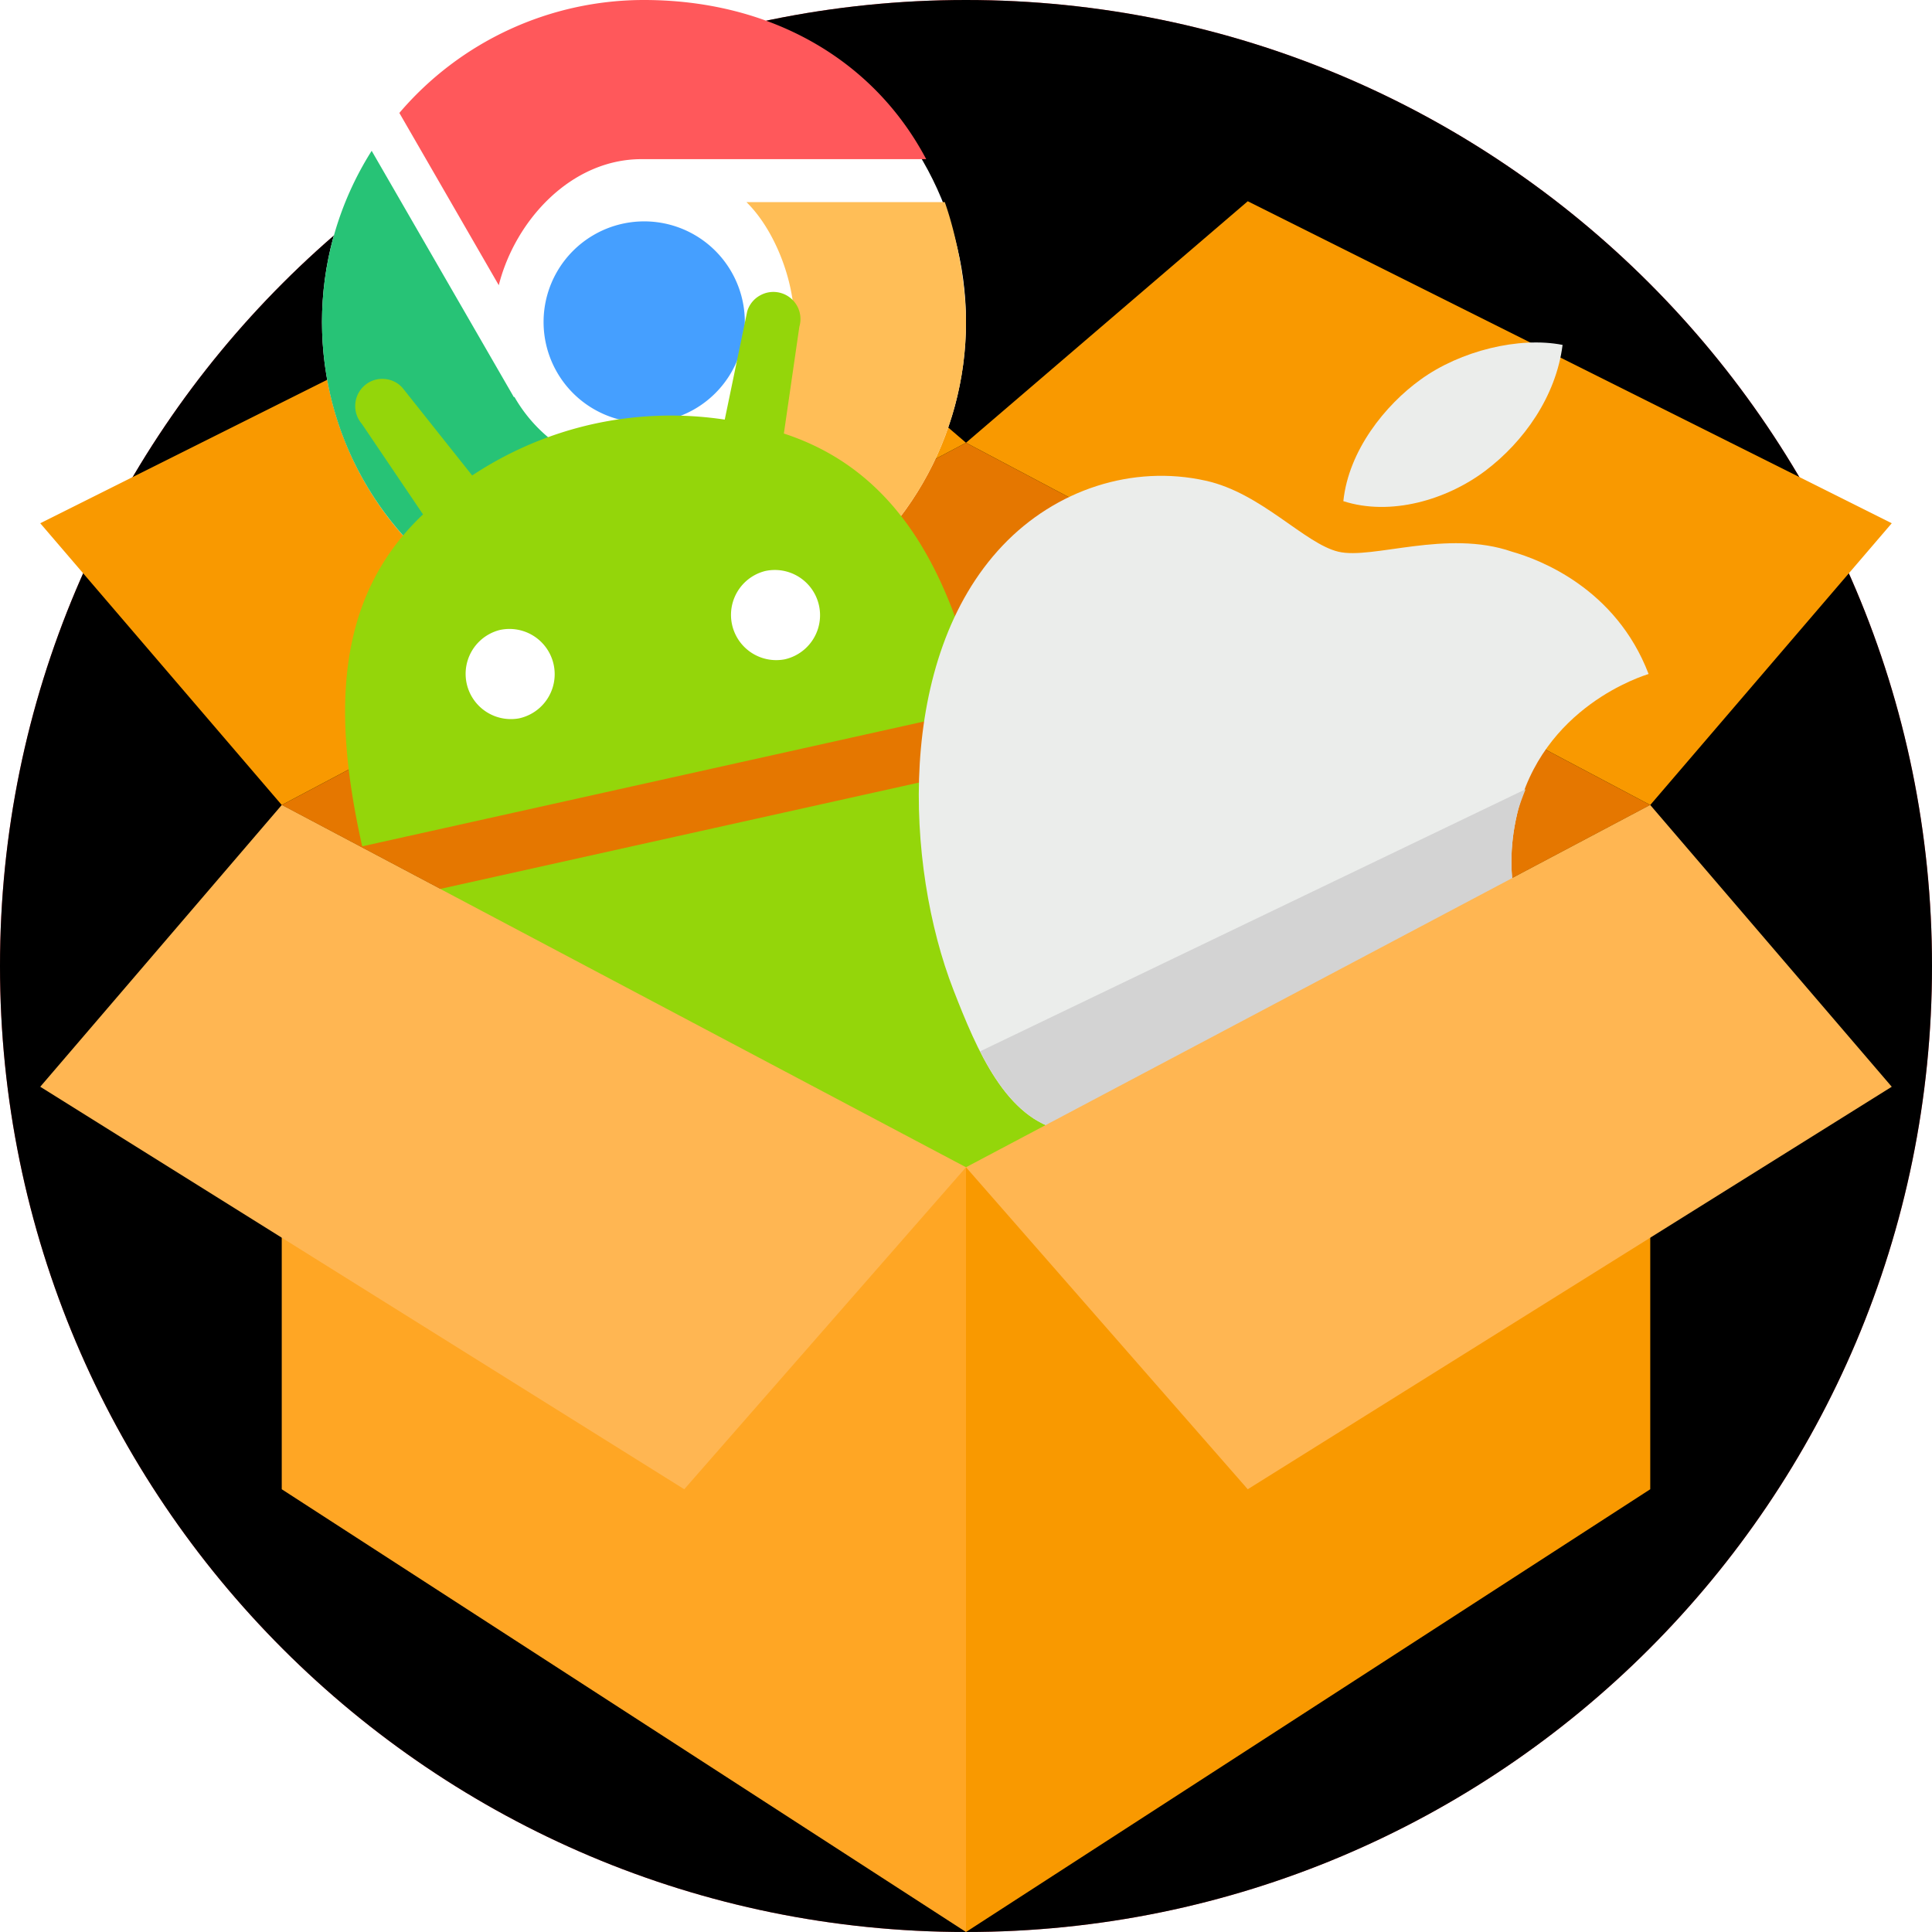 <svg xmlns="http://www.w3.org/2000/svg" xmlns:xlink="http://www.w3.org/1999/xlink" width="48" height="48" viewBox="0 0 48 48">
    <defs>
        <path id="a" d="M24 0c13.255 0 24 10.745 24 24S37.255 48 24 48 0 37.255 0 24 10.745 0 24 0"/>
        <filter id="b" width="102.1%" height="102.1%" x="-1%" y="-1%" filterUnits="objectBoundingBox">
            <feMorphology in="SourceAlpha" radius="1" result="shadowSpreadInner1"/>
            <feOffset in="shadowSpreadInner1" result="shadowOffsetInner1"/>
            <feComposite in="shadowOffsetInner1" in2="SourceAlpha" k2="-1" k3="1" operator="arithmetic" result="shadowInnerInner1"/>
            <feColorMatrix in="shadowInnerInner1" values="0 0 0 0 0 0 0 0 0 0 0 0 0 0 0 0 0 0 0.06 0"/>
        </filter>
    </defs>
    <g fill="none" fill-rule="evenodd">
        <use fill="#FF5C5E" xlink:href="#a"/>
        <use fill="#000" filter="url(#b)" xlink:href="#a"/>
        <path fill="#FFA624" d="M7 20v17l17 11V29z"/>
        <path fill="#F99900" d="M41 20v17L24 48V29z"/>
        <path fill="#E57700" d="M7 20l17-9 17 9-17 9z"/>
        <g fill="#F99900">
            <path d="M41 20l-17-9 7-6 16 8zM7 20l17-9-7-6-16 8z"/>
        </g>
        <g transform="translate(8)">
            <circle cx="8" cy="8" r="8" fill="#FFF"/>
            <path fill="#FF585B" d="M7.938 3.954h7.073C13.669 1.417 11.069 0 8 0a7.98 7.98 0 0 0-6.078 2.806l2.47 4.28c.41-1.618 1.8-3.132 3.546-3.132"/>
            <path fill="#459FFF" d="M5.505 8a2.5 2.5 0 1 0 5 0 2.5 2.5 0 0 0-5 0"/>
            <path fill="#FFBE57" d="M15.473 5.021h-4.928c.693.678 1.188 1.933 1.188 2.98 0 .68-.195 1.308-.513 1.858l.013.007-3.532 6.12c.1.002.198.014.299.014a8 8 0 0 0 8-8c0-.937-.232-2.144-.527-2.979"/>
            <path fill="#27C376" d="M8 11.733A3.716 3.716 0 0 1 4.78 9.86l-.013.007-3.533-6.12A7.943 7.943 0 0 0 0 8c0 3.92 2.82 7.174 6.54 7.861l2.475-4.285A3.705 3.705 0 0 1 8 11.733"/>
        </g>
        <path fill="#EBEDEB" d="M38.822 8.569c-1.082-.212-2.541.146-3.526.86-.881.634-1.79 1.762-1.921 3.022 1.174.378 2.563-.03 3.523-.751.96-.723 1.762-1.852 1.924-3.131"/>
        <path fill="#94D60A" d="M11.932 32.237l15.346-3.41-2.206-9.882-15.346 3.409zM24.38 17.597c-.717-3.213-1.981-5.872-4.905-6.826l.385-2.655a.673.673 0 0 0-.975-.777.666.666 0 0 0-.322.402l-.557 2.684a8.974 8.974 0 0 0-3.275.111 8.96 8.96 0 0 0-3 1.277l-1.725-2.17a.657.657 0 0 0-.463-.228.663.663 0 0 0-.489.166.676.676 0 0 0-.064.95l1.52 2.249c-2.225 2.102-2.228 5.034-1.514 8.235L9 21.014l-.001.013 15.354-3.412-.005-.011.032-.007z"/>
        <path fill="#FFF" d="M12.902 17.846a1.124 1.124 0 0 1-.489-2.193 1.123 1.123 0 1 1 .489 2.193M19.495 16.381a1.124 1.124 0 0 1-.489-2.193 1.123 1.123 0 1 1 .489 2.193"/>
        <path fill="#EBEDEB" d="M37.687 20.245c.618-2.7 3.157-3.46 3.272-3.5-.814-2.127-2.705-2.843-3.393-3.038-1.62-.564-3.473.202-4.315 0-.84-.2-1.912-1.46-3.295-1.764-1.816-.405-3.729.22-5.049 1.614-2.66 2.806-2.417 7.96-1.219 11.038.586 1.505 1.306 3.212 2.72 3.494 1.363.269 2.07-.427 3.701-.038 1.632.39 1.882 1.37 3.317 1.685 1.46.32 2.688-.75 3.888-1.834 1.388-1.254 2.16-2.604 2.202-2.672-.029-.022-2.573-1.761-1.829-4.985"/>
        <path fill="#D3D3D3" d="M37.687 20.245c.053-.233.137-.432.216-.637L24.351 26.12c.49.966 1.12 1.782 2.057 1.969 1.363.269 2.07-.427 3.701-.038 1.632.39 1.882 1.37 3.317 1.685 1.46.32 2.688-.751 3.888-1.834 1.388-1.254 2.16-2.604 2.202-2.672-.029-.022-2.573-1.761-1.829-4.985"/>
        <path fill="#F99900" d="M24 29h2v2h-2z"/>
        <path fill="#FFA624" d="M22 29h2v2h-2z"/>
        <path fill="#FFB652" d="M7 20l17 9-7 8L1 27zM41 20l-17 9 7 8 16-10z"/>
    </g>
</svg>
